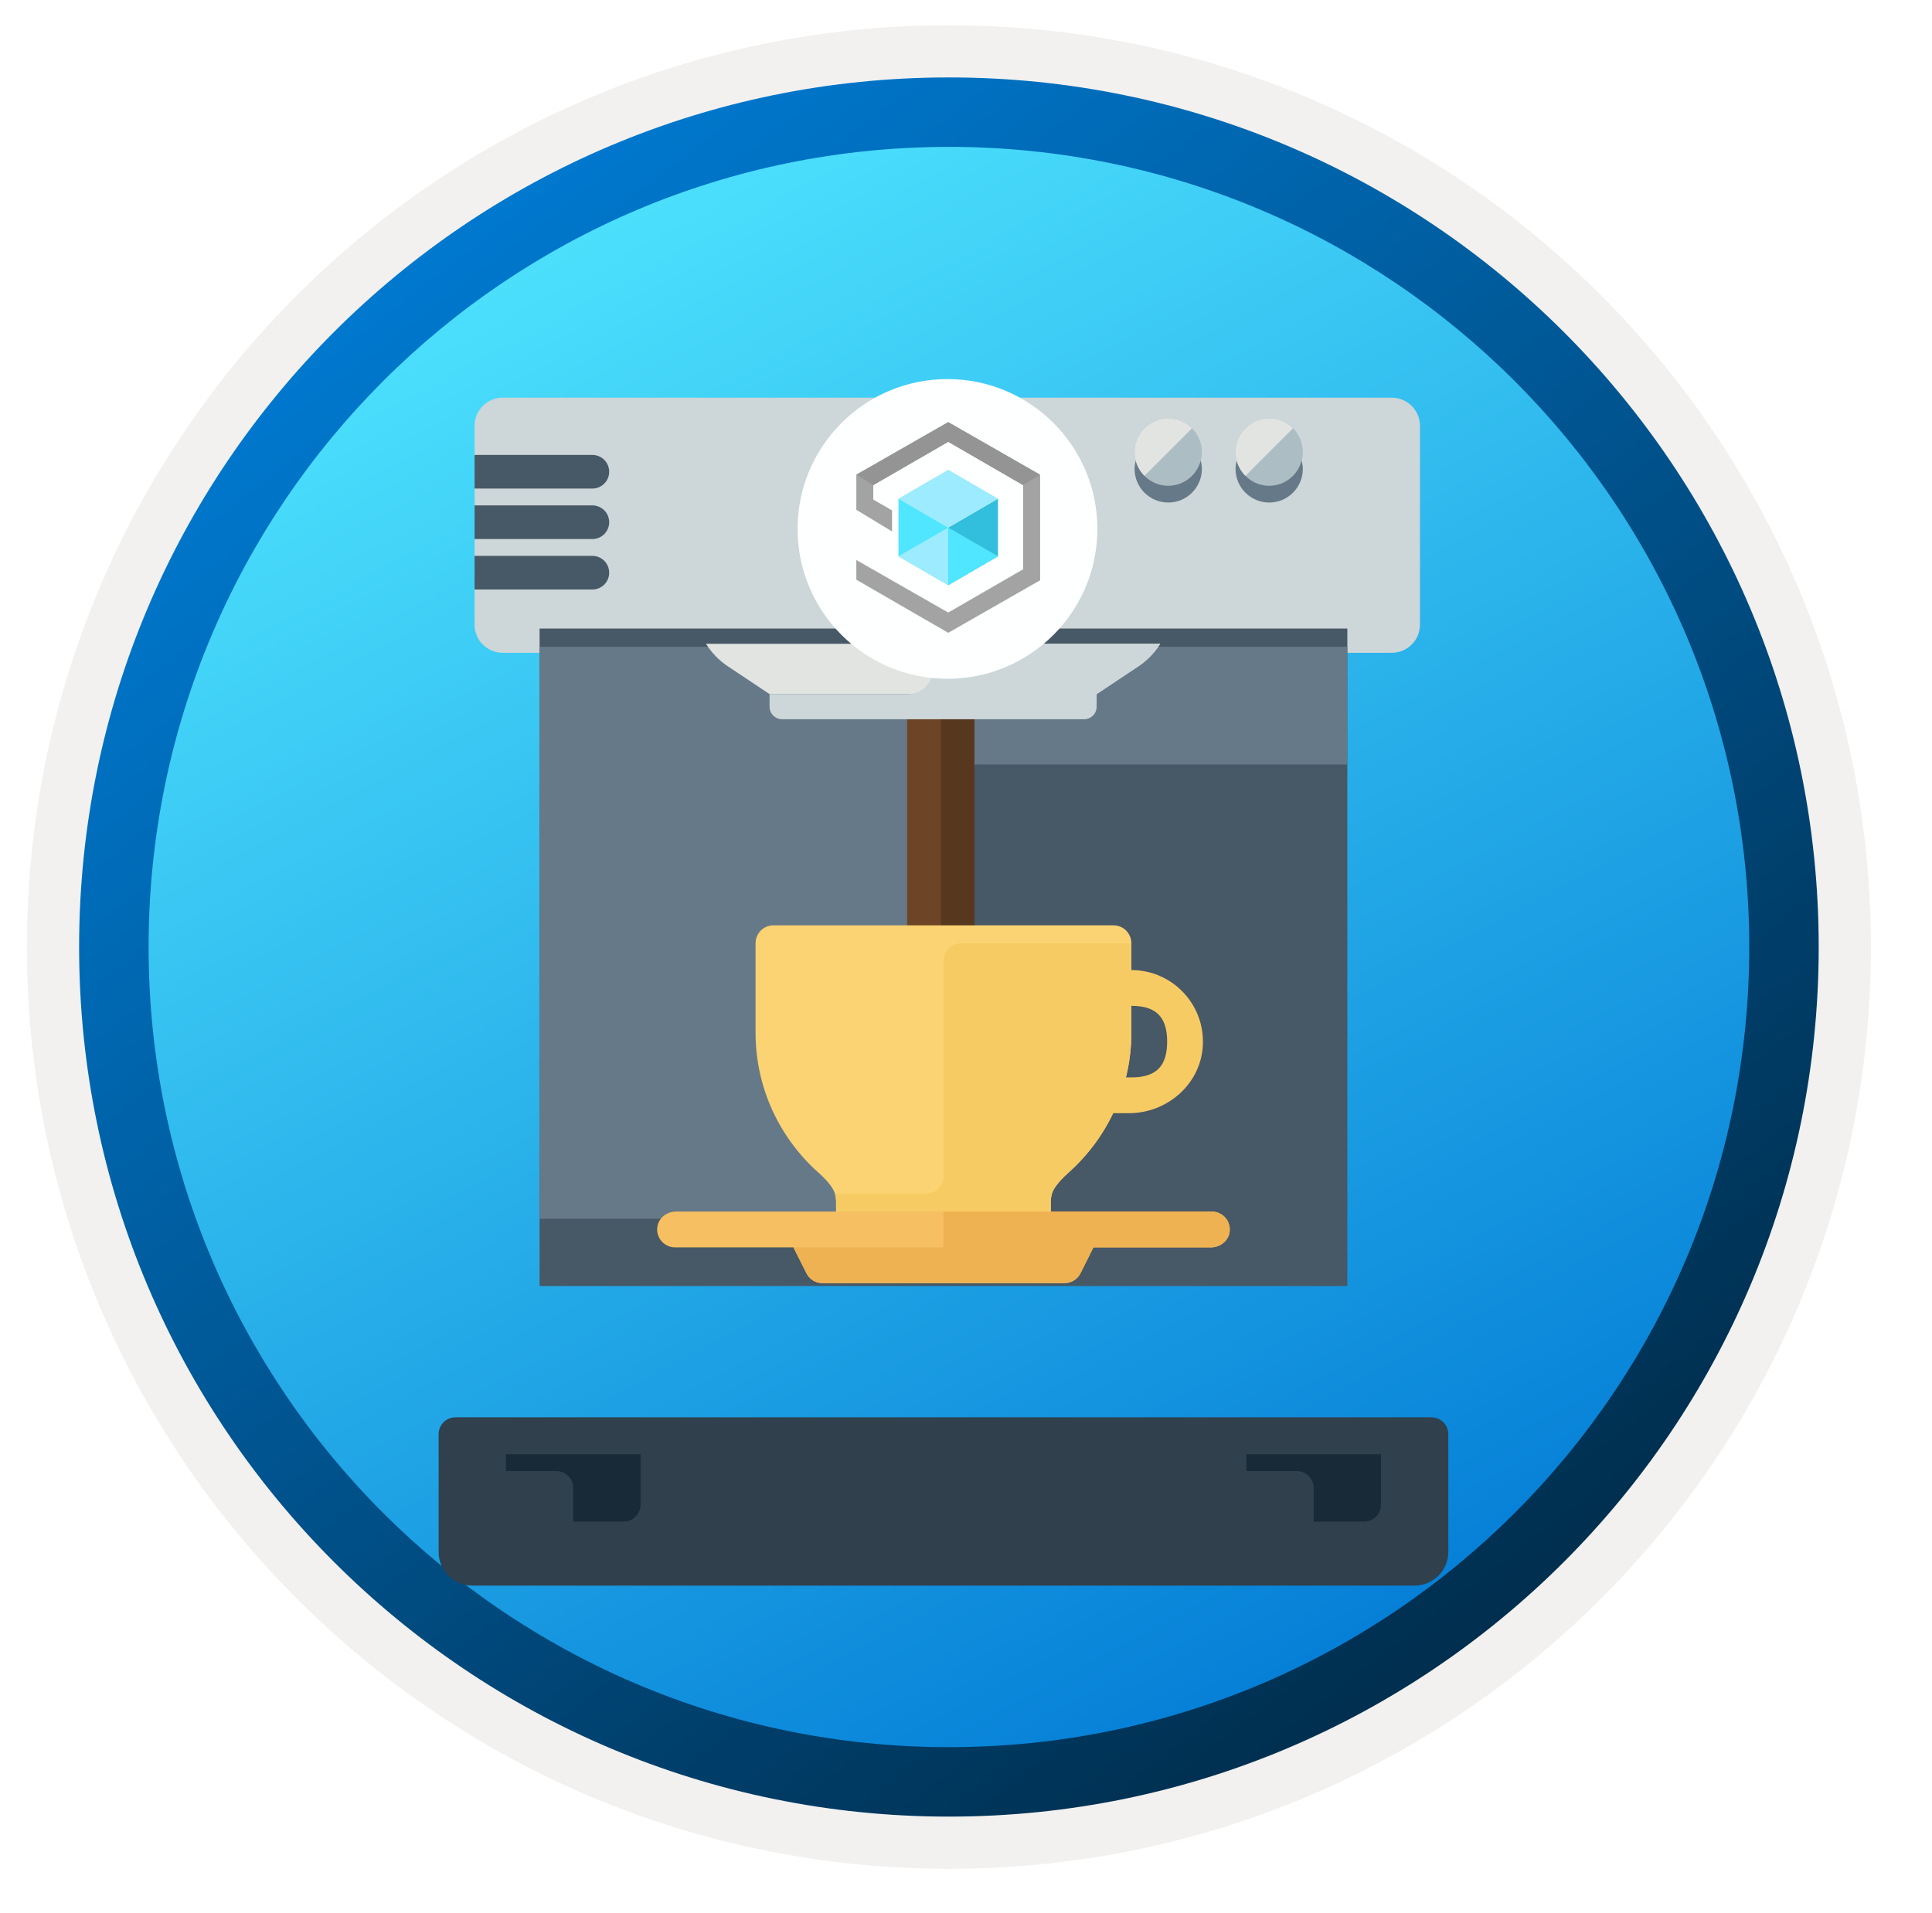 <svg width="103" height="102" viewBox="0 0 103 102" fill="none" xmlns="http://www.w3.org/2000/svg">
<g clip-path="url(#clip0_1534_7495)">
<path d="M50.589 96.851C24.993 96.851 4.238 76.106 4.238 50.5C4.238 24.893 24.993 4.149 50.589 4.149C76.186 4.149 96.94 24.903 96.94 50.5C96.94 76.097 76.186 96.851 50.589 96.851Z" fill="url(#paint0_linear_1534_7495)"/>
<path fill-rule="evenodd" clip-rule="evenodd" d="M96.04 50.5C96.04 75.602 75.691 95.95 50.59 95.95C25.488 95.95 5.139 75.602 5.139 50.5C5.139 25.399 25.488 5.05 50.59 5.05C75.691 5.05 96.04 25.399 96.04 50.5ZM50.59 1.347C77.741 1.347 99.743 23.349 99.743 50.5C99.743 77.651 77.731 99.654 50.59 99.654C23.438 99.654 1.436 77.642 1.436 50.5C1.436 23.349 23.438 1.347 50.59 1.347Z" fill="#F2F1F0"/>
<path fill-rule="evenodd" clip-rule="evenodd" d="M93.257 50.5C93.257 74.067 74.156 93.168 50.589 93.168C27.023 93.168 7.922 74.067 7.922 50.5C7.922 26.933 27.023 7.832 50.589 7.832C74.156 7.832 93.257 26.933 93.257 50.5ZM50.589 4.129C76.196 4.129 96.96 24.893 96.96 50.5C96.96 76.106 76.196 96.871 50.589 96.871C24.983 96.871 4.218 76.106 4.218 50.5C4.218 24.893 24.973 4.129 50.589 4.129Z" fill="url(#paint1_linear_1534_7495)"/>
<path d="M25.3 22.706C25.3 21.877 25.972 21.206 26.8 21.206H74.202C75.03 21.206 75.702 21.877 75.702 22.706V33.31C75.702 34.138 75.03 34.81 74.202 34.81H26.8C25.972 34.81 25.3 34.138 25.3 33.31V22.706Z" fill="#CDD6D8"/>
<path fill-rule="evenodd" clip-rule="evenodd" d="M71.83 33.517H28.767V65.657C28.767 66.728 28.767 67.702 28.767 68.579H71.83V33.517Z" fill="#475866"/>
<path fill-rule="evenodd" clip-rule="evenodd" d="M28.767 34.487V64.99H48.504C49.495 64.99 50.298 64.187 50.298 63.196V42.561C50.298 41.57 51.101 40.767 52.093 40.767H71.83V34.487H50.298H28.767Z" fill="#667988"/>
<path d="M51.951 37.683H48.362V52.81H51.951V37.683Z" fill="#6D4526"/>
<path d="M51.951 37.683H50.157V52.81H51.951V37.683Z" fill="#57381F"/>
<g filter="url(#filter0_ddddd_1534_7495)">
<path fill-rule="evenodd" clip-rule="evenodd" d="M23.384 75.757C23.384 76.748 24.186 77.552 25.178 77.552H75.418C76.409 77.552 77.213 76.748 77.213 75.757V69.476C77.213 68.98 76.811 68.578 76.316 68.578H24.281C23.785 68.578 23.384 68.98 23.384 69.476V75.757Z" fill="#30404D"/>
</g>
<path fill-rule="evenodd" clip-rule="evenodd" d="M26.972 80.241V77.55H34.149V80.241C34.149 80.737 33.748 81.138 33.252 81.138H27.869C27.374 81.138 26.972 80.737 26.972 80.241Z" fill="#30404D"/>
<path fill-rule="evenodd" clip-rule="evenodd" d="M66.447 80.241V77.55H73.624V80.241C73.624 80.737 73.222 81.138 72.727 81.138H67.344C66.849 81.138 66.447 80.737 66.447 80.241Z" fill="#30404D"/>
<path fill-rule="evenodd" clip-rule="evenodd" d="M66.447 77.55V78.447H69.138C69.634 78.447 70.035 78.849 70.035 79.344V81.138H72.727C73.222 81.138 73.624 80.737 73.624 80.241V77.55H66.447Z" fill="#182A37"/>
<path fill-rule="evenodd" clip-rule="evenodd" d="M26.972 77.55V78.447H29.664C30.159 78.447 30.561 78.849 30.561 79.344V81.138H33.252C33.748 81.138 34.149 80.737 34.149 80.241V77.55H26.972Z" fill="#182A37"/>
<path fill-rule="evenodd" clip-rule="evenodd" d="M59.361 49.343H41.235C40.708 49.343 40.281 49.77 40.281 50.297V55.068C40.281 58.052 41.592 60.726 43.665 62.56C43.93 62.795 44.207 63.08 44.398 63.395C44.523 63.601 44.574 63.843 44.574 64.084V65.562H56.022V64.084C56.022 63.843 56.073 63.601 56.198 63.395C56.39 63.08 56.666 62.795 56.932 62.56C59.004 60.726 60.316 58.052 60.316 55.068V50.297C60.316 49.77 59.889 49.343 59.361 49.343Z" fill="#FBD372"/>
<path fill-rule="evenodd" clip-rule="evenodd" d="M60.316 57.453H60.025C60.212 56.688 60.316 55.891 60.316 55.068V53.637C61.633 53.637 62.224 54.227 62.224 55.545C62.224 56.862 61.633 57.453 60.316 57.453ZM60.316 51.729V50.297H51.252C50.725 50.297 50.298 50.724 50.298 51.252V62.7C50.298 63.227 49.871 63.654 49.344 63.654H44.51C44.553 63.792 44.574 63.938 44.574 64.084V64.608H50.298V65.562H56.022V64.084C56.022 63.843 56.073 63.601 56.198 63.395C56.39 63.08 56.666 62.795 56.932 62.56C57.936 61.671 58.76 60.584 59.344 59.361H60.185C62.217 59.361 63.992 57.827 64.124 55.799C64.268 53.577 62.507 51.729 60.316 51.729Z" fill="#F7CB64"/>
<path fill-rule="evenodd" clip-rule="evenodd" d="M64.609 64.608H36.04C35.565 64.608 35.124 64.932 35.047 65.401C34.949 65.998 35.409 66.516 35.988 66.516H42.301L42.992 67.897C43.153 68.22 43.484 68.424 43.845 68.424H56.751C57.112 68.424 57.443 68.22 57.605 67.897L58.295 66.516H64.558C65.033 66.516 65.473 66.191 65.55 65.722C65.647 65.124 65.188 64.608 64.609 64.608Z" fill="#F6BF61"/>
<path fill-rule="evenodd" clip-rule="evenodd" d="M64.609 64.608H50.298V66.516H42.301L42.992 67.897C43.154 68.22 43.484 68.424 43.845 68.424H56.751C57.112 68.424 57.443 68.22 57.605 67.897L58.295 66.516H64.558C65.033 66.516 65.474 66.191 65.55 65.722C65.647 65.124 65.188 64.608 64.609 64.608Z" fill="#EFB252"/>
<path fill-rule="evenodd" clip-rule="evenodd" d="M61.856 34.331H37.637C37.933 34.798 38.322 35.21 38.796 35.526L41.028 37.014H58.465L60.697 35.526C61.172 35.21 61.56 34.798 61.856 34.331Z" fill="#E1E4E1"/>
<path fill-rule="evenodd" clip-rule="evenodd" d="M49.746 34.331V35.672C49.746 36.413 49.146 37.014 48.405 37.014H41.028V37.684C41.028 38.055 41.328 38.355 41.698 38.355H57.795C58.165 38.355 58.465 38.055 58.465 37.684V37.014L60.697 35.526C61.172 35.21 61.56 34.798 61.856 34.331H49.746Z" fill="#CDD6D8"/>
<path fill-rule="evenodd" clip-rule="evenodd" d="M25.3 28.745V26.95H31.58C32.076 26.95 32.477 27.352 32.477 27.847C32.477 28.343 32.076 28.745 31.58 28.745H25.3Z" fill="#475866"/>
<path fill-rule="evenodd" clip-rule="evenodd" d="M31.58 26.053C32.075 26.053 32.477 25.651 32.477 25.156C32.477 24.66 32.075 24.259 31.58 24.259H25.3C25.3 24.387 25.3 25.441 25.3 26.053H31.58Z" fill="#475866"/>
<path fill-rule="evenodd" clip-rule="evenodd" d="M25.3 31.436V29.642H31.58C32.076 29.642 32.477 30.044 32.477 30.539C32.477 31.034 32.076 31.436 31.58 31.436H25.3Z" fill="#475866"/>
<path fill-rule="evenodd" clip-rule="evenodd" d="M67.666 25.902C66.674 25.902 65.871 25.099 65.871 24.108C65.871 23.116 66.674 22.313 67.666 22.313C68.656 22.313 69.459 23.116 69.459 24.108C69.459 25.099 68.656 25.902 67.666 25.902Z" fill="#ADBDC4"/>
<path fill-rule="evenodd" clip-rule="evenodd" d="M62.283 25.902C61.291 25.902 60.488 25.099 60.488 24.108C60.488 23.116 61.291 22.313 62.283 22.313C63.273 22.313 64.076 23.116 64.076 24.108C64.076 25.099 63.273 25.902 62.283 25.902Z" fill="#ADBDC4"/>
<path fill-rule="evenodd" clip-rule="evenodd" d="M60.55 24.555C60.514 24.7 60.488 24.849 60.488 25.004C60.488 25.995 61.291 26.798 62.282 26.798C63.272 26.798 64.075 25.995 64.075 25.004C64.075 24.849 64.049 24.7 64.012 24.555C63.812 25.328 63.116 25.901 62.282 25.901C61.448 25.901 60.751 25.328 60.55 24.555Z" fill="#667988"/>
<path fill-rule="evenodd" clip-rule="evenodd" d="M65.933 24.555C65.896 24.7 65.87 24.849 65.87 25.004C65.87 25.995 66.674 26.798 67.665 26.798C68.655 26.798 69.457 25.995 69.457 25.004C69.457 24.849 69.431 24.7 69.394 24.555C69.194 25.328 68.499 25.901 67.665 25.901C66.83 25.901 66.133 25.328 65.933 24.555Z" fill="#667988"/>
<path fill-rule="evenodd" clip-rule="evenodd" d="M61.014 22.839C60.313 23.539 60.314 24.674 61.014 25.375L63.55 22.839C62.849 22.139 61.713 22.138 61.014 22.839Z" fill="#E1E4E1"/>
<path fill-rule="evenodd" clip-rule="evenodd" d="M66.397 22.839C65.696 23.539 65.697 24.674 66.397 25.375L68.933 22.839C68.233 22.139 67.097 22.138 66.397 22.839Z" fill="#E1E4E1"/>
<path d="M50.513 36.197C54.926 36.197 58.504 32.619 58.504 28.205C58.504 23.792 54.926 20.214 50.513 20.214C46.099 20.214 42.521 23.792 42.521 28.205C42.521 32.619 46.099 36.197 50.513 36.197Z" fill="#FEFFFF"/>
<path d="M50.553 22.51L45.653 25.313V27.185L47.557 28.34V27.216L46.558 26.642V25.868L50.553 23.559L54.547 25.875V30.356L50.553 32.665L45.653 29.863V30.912L50.553 33.745L55.452 30.943V25.325L50.553 22.51Z" fill="#A3A3A3"/>
<path d="M50.552 22.51L45.653 25.313L46.558 25.868L50.552 23.559L54.547 25.868L55.452 25.313L50.552 22.51Z" fill="#949494"/>
<path d="M53.205 26.592V29.663L50.553 31.205V28.134L53.205 26.592Z" fill="#32BEDD"/>
<path d="M53.205 26.592L50.553 28.134L47.9 26.592L50.553 25.051L53.205 26.592Z" fill="#9CEBFF"/>
<path d="M50.553 28.134V31.205L47.9 29.663V26.592L50.553 28.134Z" fill="#50E6FF"/>
<path d="M47.9 29.663L50.553 28.134V31.205L47.9 29.663Z" fill="#9CEBFF"/>
<path d="M53.205 29.663L50.553 28.134V31.205L53.205 29.663Z" fill="#50E6FF"/>
</g>
<defs>
<filter id="filter0_ddddd_1534_7495" x="21.384" y="67.578" width="57.829" height="15.973" filterUnits="userSpaceOnUse" color-interpolation-filters="sRGB">
<feFlood flood-opacity="0" result="BackgroundImageFix"/>
<feColorMatrix in="SourceAlpha" type="matrix" values="0 0 0 0 0 0 0 0 0 0 0 0 0 0 0 0 0 0 127 0" result="hardAlpha"/>
<feOffset/>
<feColorMatrix type="matrix" values="0 0 0 0 0 0 0 0 0 0 0 0 0 0 0 0 0 0 0.1 0"/>
<feBlend mode="normal" in2="BackgroundImageFix" result="effect1_dropShadow_1534_7495"/>
<feColorMatrix in="SourceAlpha" type="matrix" values="0 0 0 0 0 0 0 0 0 0 0 0 0 0 0 0 0 0 127 0" result="hardAlpha"/>
<feOffset/>
<feGaussianBlur stdDeviation="0.5"/>
<feColorMatrix type="matrix" values="0 0 0 0 0 0 0 0 0 0 0 0 0 0 0 0 0 0 0.1 0"/>
<feBlend mode="normal" in2="effect1_dropShadow_1534_7495" result="effect2_dropShadow_1534_7495"/>
<feColorMatrix in="SourceAlpha" type="matrix" values="0 0 0 0 0 0 0 0 0 0 0 0 0 0 0 0 0 0 127 0" result="hardAlpha"/>
<feOffset dy="1"/>
<feGaussianBlur stdDeviation="0.5"/>
<feColorMatrix type="matrix" values="0 0 0 0 0 0 0 0 0 0 0 0 0 0 0 0 0 0 0.09 0"/>
<feBlend mode="normal" in2="effect2_dropShadow_1534_7495" result="effect3_dropShadow_1534_7495"/>
<feColorMatrix in="SourceAlpha" type="matrix" values="0 0 0 0 0 0 0 0 0 0 0 0 0 0 0 0 0 0 127 0" result="hardAlpha"/>
<feOffset dy="2"/>
<feGaussianBlur stdDeviation="0.5"/>
<feColorMatrix type="matrix" values="0 0 0 0 0 0 0 0 0 0 0 0 0 0 0 0 0 0 0.05 0"/>
<feBlend mode="normal" in2="effect3_dropShadow_1534_7495" result="effect4_dropShadow_1534_7495"/>
<feColorMatrix in="SourceAlpha" type="matrix" values="0 0 0 0 0 0 0 0 0 0 0 0 0 0 0 0 0 0 127 0" result="hardAlpha"/>
<feOffset dy="4"/>
<feGaussianBlur stdDeviation="1"/>
<feColorMatrix type="matrix" values="0 0 0 0 0 0 0 0 0 0 0 0 0 0 0 0 0 0 0.01 0"/>
<feBlend mode="normal" in2="effect4_dropShadow_1534_7495" result="effect5_dropShadow_1534_7495"/>
<feBlend mode="normal" in="SourceGraphic" in2="effect5_dropShadow_1534_7495" result="shape"/>
</filter>
<linearGradient id="paint0_linear_1534_7495" x1="24.875" y1="8.997" x2="99.781" y2="148.193" gradientUnits="userSpaceOnUse">
<stop offset="0" stop-color="#50E6FF"/>
<stop offset="0.623" stop-color="#0078D4"/>
</linearGradient>
<linearGradient id="paint1_linear_1534_7495" x1="15.176" y1="10.723" x2="82.719" y2="98.121" gradientUnits="userSpaceOnUse">
<stop stop-color="#007ED8"/>
<stop offset="0.915" stop-color="#002D4C"/>
</linearGradient>
<clipPath id="clip0_1534_7495">
<rect width="102" height="102" fill="white" transform="translate(0.089)"/>
</clipPath>
</defs>
</svg>
